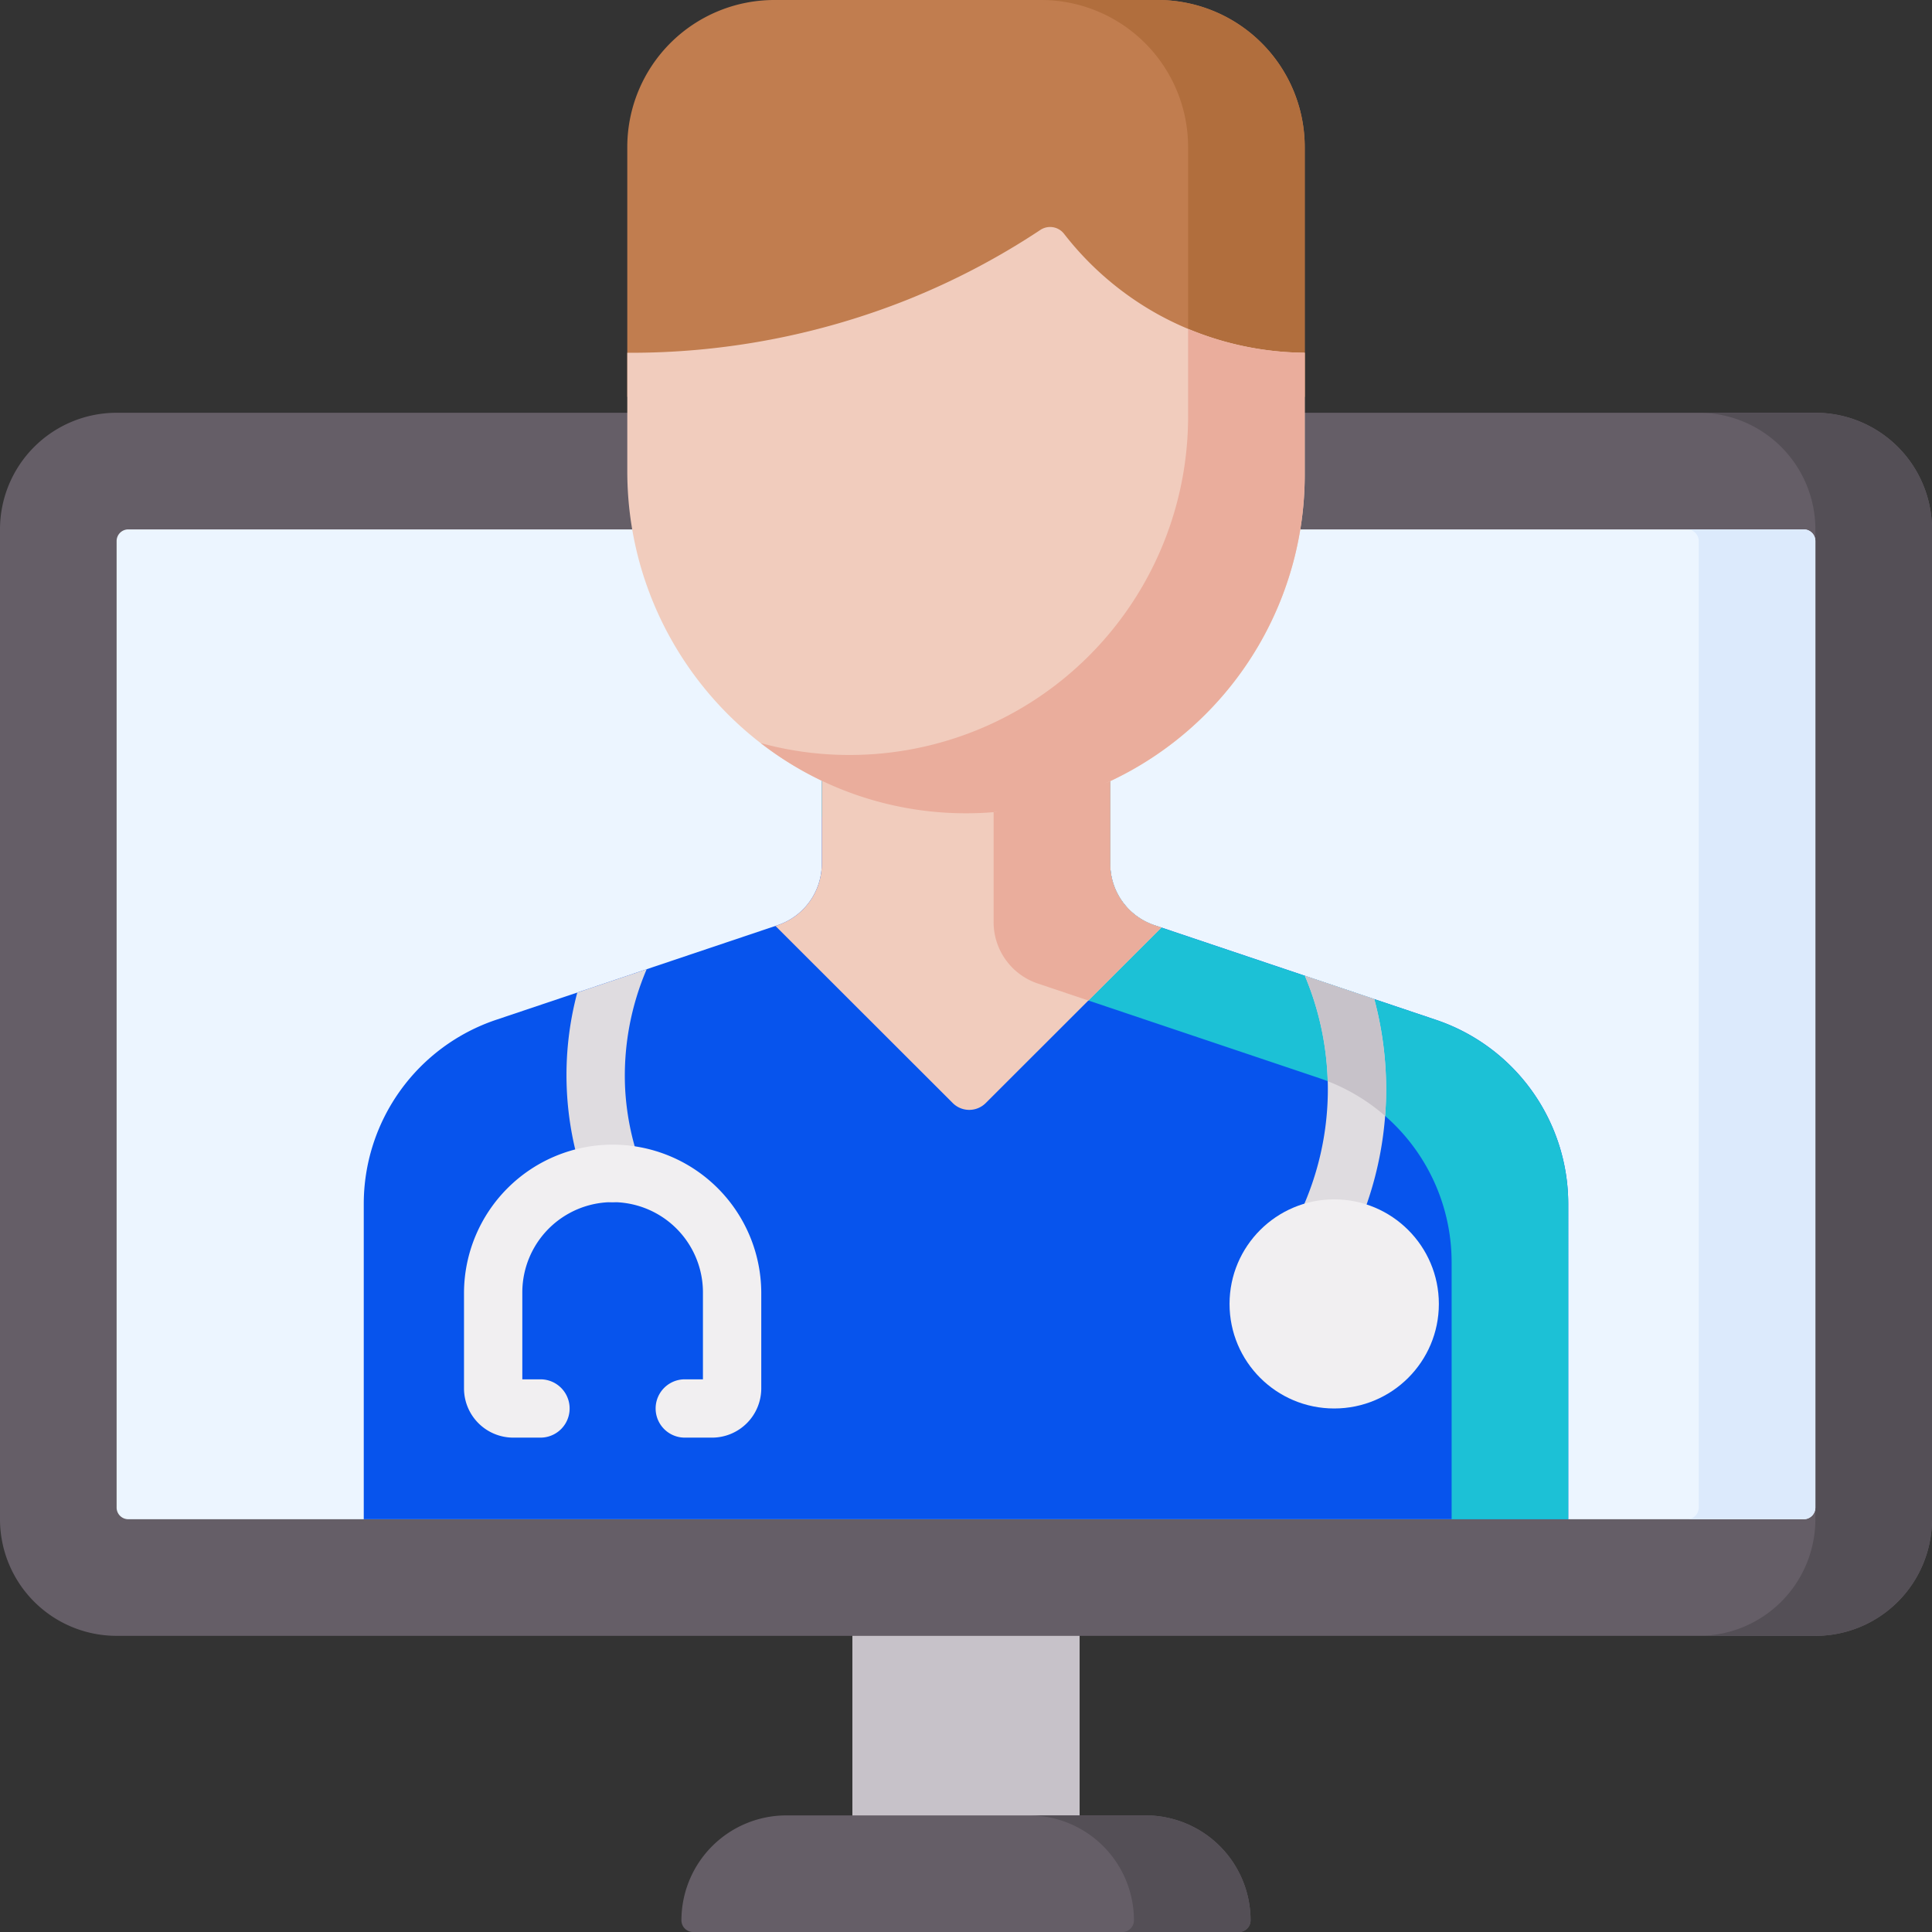<svg xmlns="http://www.w3.org/2000/svg" width="415" height="415.001" viewBox="0 0 415 415.001"><rect x="0" y="0" width="415" height="415.001" fill="#333333" stroke="none"/><defs><style>.a{fill:#c7c2c9;}.b{fill:#655e67;}.c{fill:#544f56;}.d{fill:#ecf5ff;}.e{fill:#dceafc;}.f{fill:#0754ed;}.g{fill:#1cc1d6;}.h{fill:#f1ccbd;}.i{fill:#eaad9c;}.j{fill:#c17d4f;}.k{fill:#b16e3d;}.l{fill:#dfdce0;}.m{fill:#f1eff1;}</style></defs><path class="a" d="M225.89,418.064H274.7v63.614H225.89Z" transform="translate(-42.795 -79.203)"/><path class="b" d="M389.95,372.11H25.05A25.051,25.051,0,0,1,0,347.059V134.439a25.05,25.05,0,0,1,25.05-25.05h364.9A25.05,25.05,0,0,1,415,134.439V347.06A25.049,25.049,0,0,1,389.95,372.11Z" transform="translate(0 -20.724)"/><path class="c" d="M475.24,109.388H450.19a25.05,25.05,0,0,1,25.05,25.05V347.059a25.05,25.05,0,0,1-25.05,25.05h25.05a25.05,25.05,0,0,0,25.05-25.05V134.439a25.051,25.051,0,0,0-25.05-25.051Z" transform="translate(-85.29 -20.724)"/><path class="d" d="M30.905,350.41V142.8a2.506,2.506,0,0,1,2.505-2.505H393.3a2.506,2.506,0,0,1,2.505,2.505V350.41a2.506,2.506,0,0,1-2.505,2.505H33.41a2.506,2.506,0,0,1-2.505-2.505Z" transform="translate(-5.855 -26.579)"/><path class="e" d="M472.149,140.294H447.1A2.506,2.506,0,0,1,449.6,142.8V350.411a2.506,2.506,0,0,1-2.505,2.505h25.05a2.506,2.506,0,0,0,2.505-2.505V142.8A2.505,2.505,0,0,0,472.149,140.294Z" transform="translate(-84.704 -26.579)"/><path class="b" d="M280.293,481.1H203.133a22.545,22.545,0,0,0-22.545,22.545,2.505,2.505,0,0,0,2.505,2.505h117.24a2.506,2.506,0,0,0,2.505-2.505,22.546,22.546,0,0,0-22.546-22.545Z" transform="translate(-34.213 -91.145)"/><path class="c" d="M297.742,481.1h-25.05a22.545,22.545,0,0,1,22.545,22.545,2.505,2.505,0,0,1-2.505,2.505h25.05a2.506,2.506,0,0,0,2.505-2.505,22.545,22.545,0,0,0-22.545-22.545Z" transform="translate(-51.662 -91.145)"/><g transform="translate(78.138)"><path class="f" d="M355.126,364.411V296.677a41.73,41.73,0,0,0-28.449-39.549l-60.45-20.32a13.911,13.911,0,0,1-9.483-13.183v-22.65h-61.96v22.65a13.909,13.909,0,0,1-9.483,13.183l-60.45,20.32A41.731,41.731,0,0,0,96.4,296.677v67.733Z" transform="translate(-96.401 -38.075)"/><g transform="translate(98.383 162.901)"><path class="g" d="M349.672,257.128l-60.45-20.32a13.91,13.91,0,0,1-9.483-13.183v-22.65h-61.96V213.5h36.909v22.65a13.91,13.91,0,0,0,9.483,13.183l60.45,20.32A41.731,41.731,0,0,1,353.071,309.2v55.208h25.05V296.677A41.731,41.731,0,0,0,349.672,257.128Z" transform="translate(-217.779 -200.976)"/></g><path class="h" d="M205.5,236.967l38.087,38.048a5.01,5.01,0,0,0,7.082,0l37.737-37.7-1.51-.508a13.91,13.91,0,0,1-9.483-13.183v-22.65h-61.96v22.65a13.91,13.91,0,0,1-9.483,13.183Z" transform="translate(-117.07 -38.075)"/><path class="i" d="M263.315,236.151a13.91,13.91,0,0,0,9.483,13.183l10.873,3.655,15.688-15.672-1.51-.508a13.91,13.91,0,0,1-9.483-13.183v-22.65h-25.05v35.175Z" transform="translate(-128.023 -38.075)"/><g transform="translate(56.605)"><path class="j" d="M311.752,85.248H166.236V31.589A31.589,31.589,0,0,1,197.825,0h82.338a31.59,31.59,0,0,1,31.589,31.589V85.248Z" transform="translate(-166.236 0)"/><path class="k" d="M300.936,0h-25.05a31.59,31.59,0,0,1,31.589,31.589V85.248h25.05V31.589A31.589,31.589,0,0,0,300.936,0Z" transform="translate(-187.009)"/><g transform="translate(0 48.757)"><path class="h" d="M238.737,186.1c-40.212-.139-72.5-33.3-72.5-73.473V87.173a160.518,160.518,0,0,0,60.4-11.488,158.162,158.162,0,0,0,28.342-14.907,3.793,3.793,0,0,1,5.089.858A66.109,66.109,0,0,0,280.2,78.9a66.35,66.35,0,0,0,31.553,8.269v26.239A72.688,72.688,0,0,1,269.975,179.2c-4.2,1.979-14.442-.142-14.442-.142s-6.685,6.5-10.794,6.818q-2.97.231-6,.222Z" transform="translate(-166.236 -60.153)"/></g><g transform="translate(28.659 70.644)"><path class="i" d="M293.4,87.156V106a72.721,72.721,0,0,1-73.015,72.683,71.936,71.936,0,0,1-18.793-2.556,71.823,71.823,0,0,0,43.843,15.081,72.721,72.721,0,0,0,73.015-72.683V92.289A66.7,66.7,0,0,1,293.4,87.156Z" transform="translate(-201.593 -87.156)"/></g></g><path class="l" d="M347.693,317.528A6.285,6.285,0,0,0,356,314.465a74.968,74.968,0,0,0,4.383-50.861l-14.912-5.012a62.588,62.588,0,0,1-.843,50.626,6.262,6.262,0,0,0,3.062,8.31Z" transform="translate(-143.319 -48.991)"/><path class="a" d="M345.806,258.592a63.235,63.235,0,0,1,4.9,22.645,41.675,41.675,0,0,1,12.332,7.457c.114-1.46.19-2.921.216-4.379a75.487,75.487,0,0,0-2.536-20.709Z" transform="translate(-143.651 -48.991)"/><path class="l" d="M154.132,302.712a6.266,6.266,0,0,0,5.9,4.173,6.356,6.356,0,0,0,5.9-8.356,56.9,56.9,0,0,1-3.221-16.3,58.113,58.113,0,0,1,4.641-25.377l-14.908,5.011a68.848,68.848,0,0,0,1.681,40.854Z" transform="translate(-106.58 -48.66)"/><g transform="translate(21.528 245.697)"><path class="m" d="M176.241,366.236h-5.851a6.262,6.262,0,0,1,0-12.525h3.9V335.052a19.4,19.4,0,1,0-38.8,0v18.659h3.9a6.262,6.262,0,0,1,0,12.525h-5.851a10.586,10.586,0,0,1-10.574-10.574V335.052a31.927,31.927,0,0,1,63.853,0v20.611a10.586,10.586,0,0,1-10.574,10.574Z" transform="translate(-122.961 -303.125)"/></g><ellipse class="m" cx="22.481" cy="22.459" rx="22.481" ry="22.459" transform="translate(185.972 257.628)"/></g></svg>